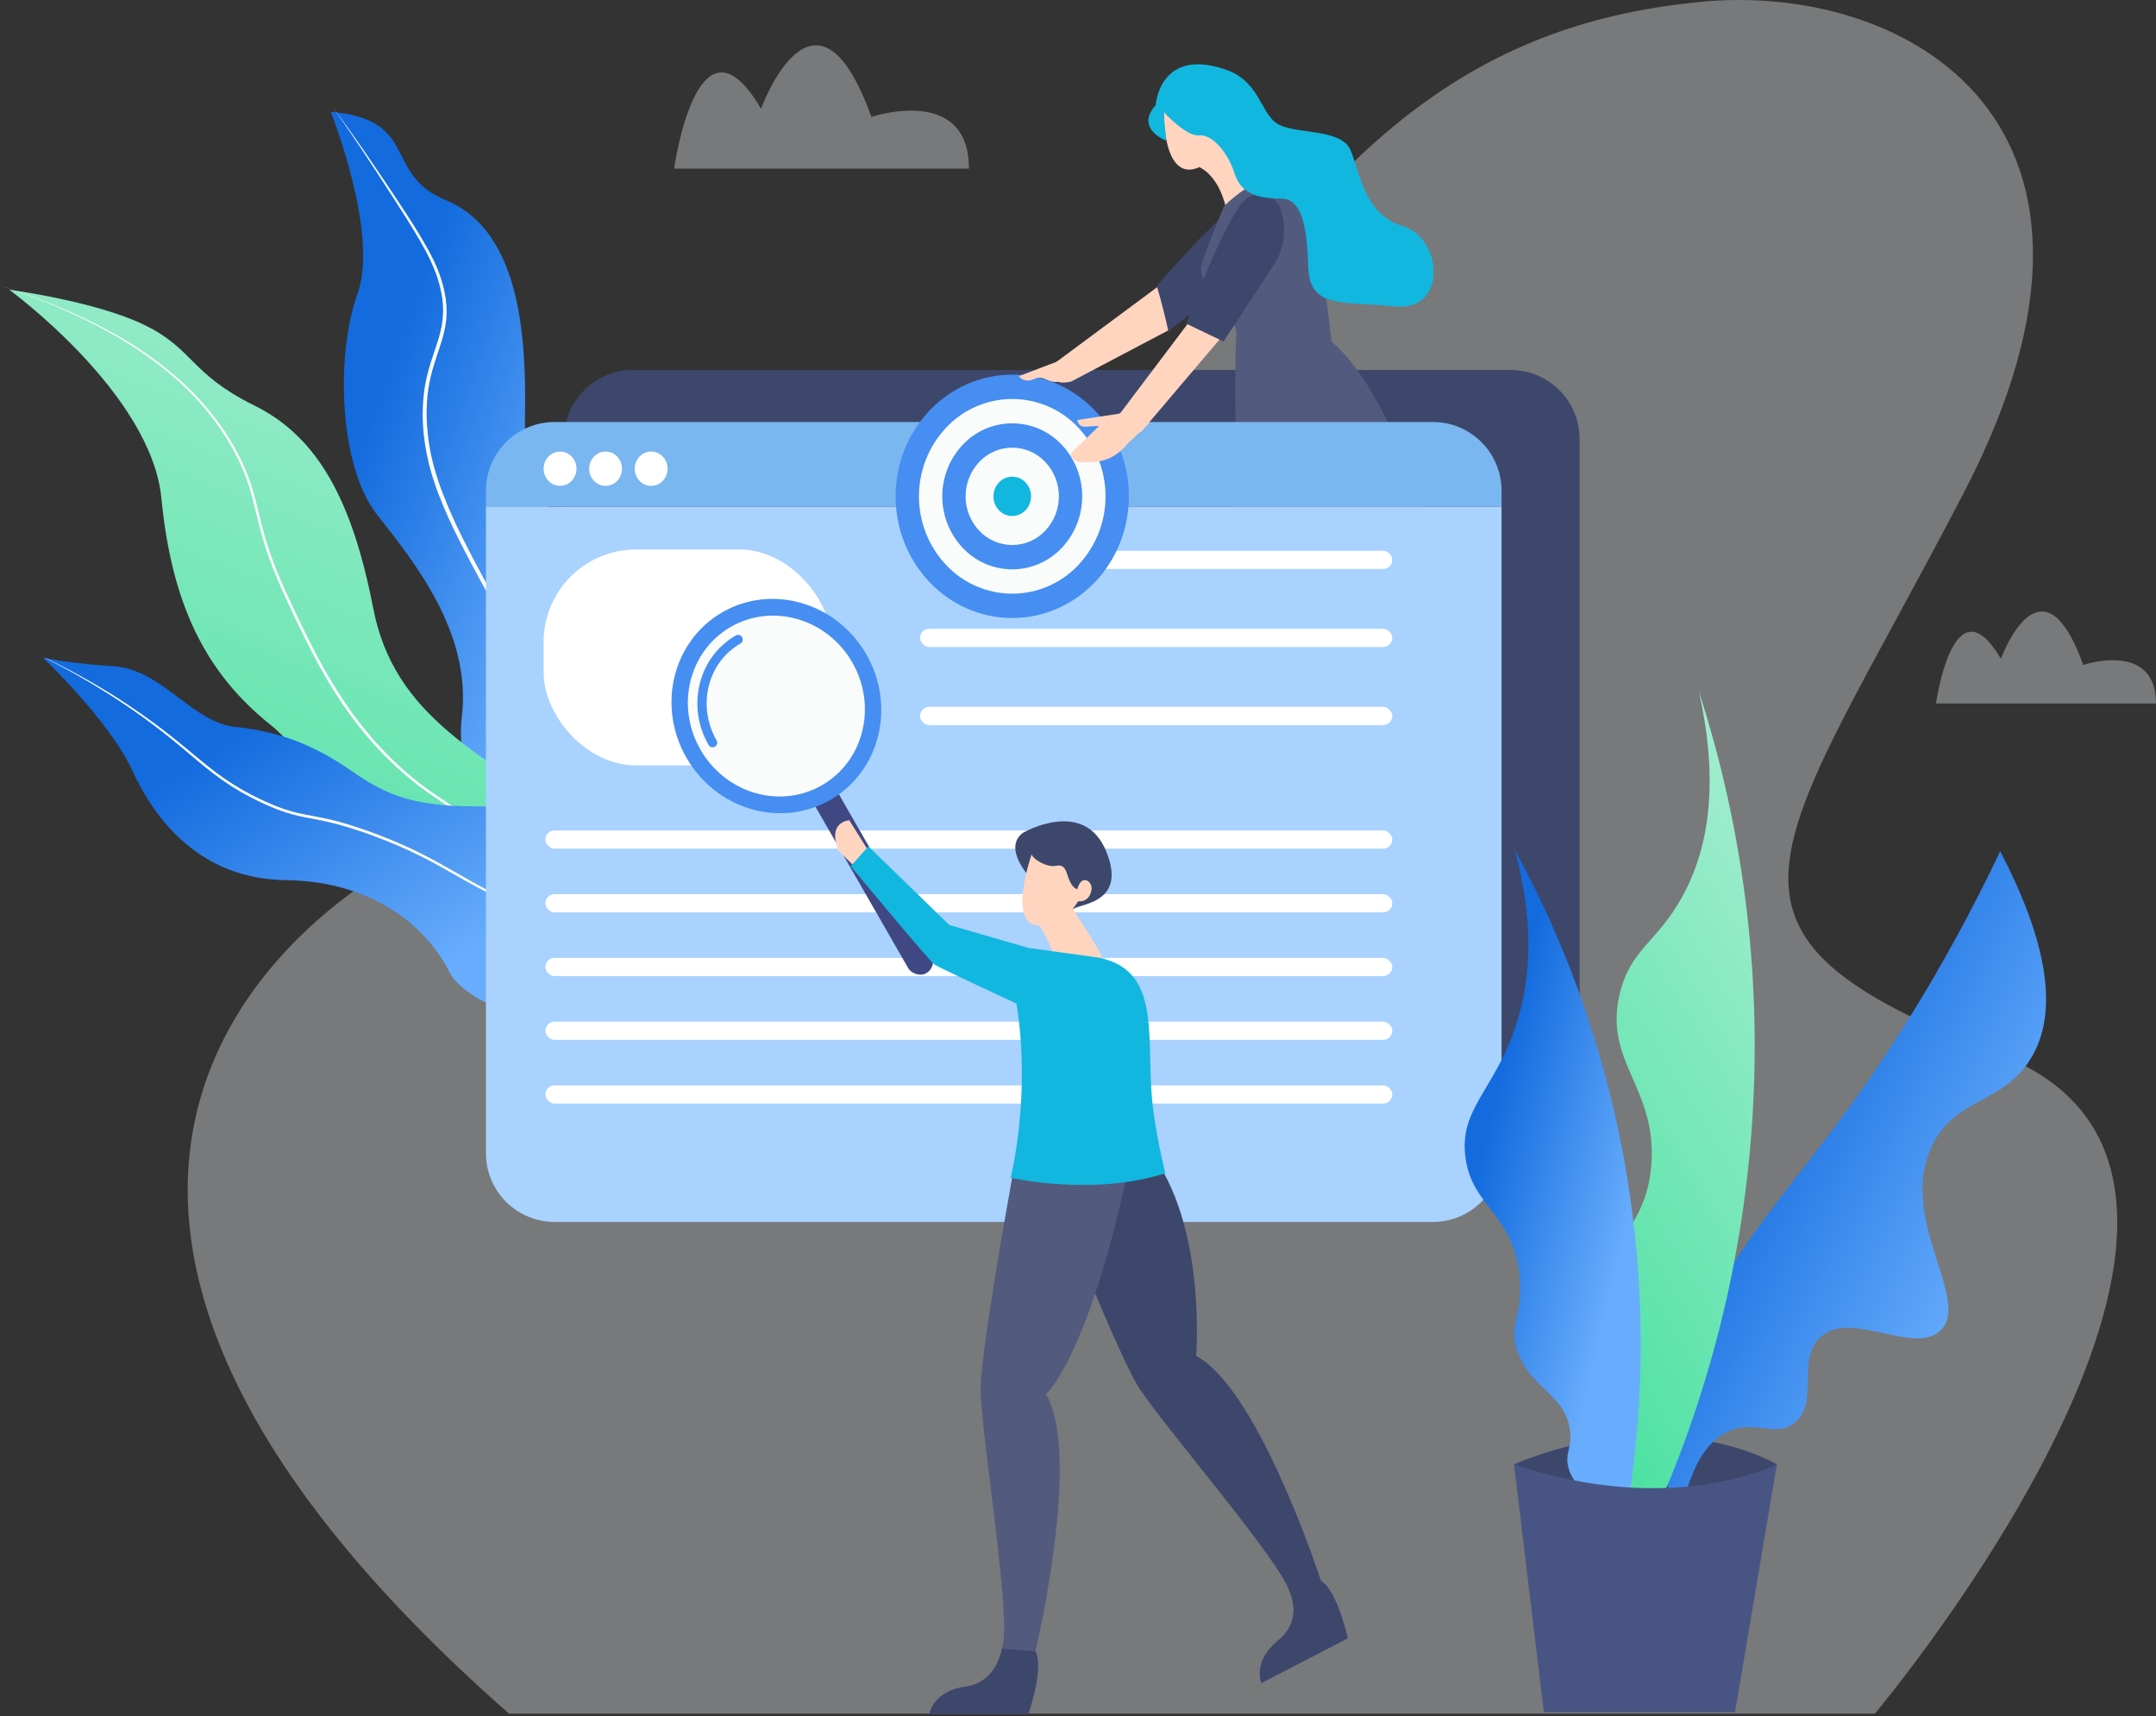 <svg width="466" height="371" viewBox="0 0 466 371" fill="none" xmlns="http://www.w3.org/2000/svg">
<rect x="0" y="0" width="466" height="371" fill="#333333" stroke="none"/>
<g opacity="0.4">
<path fill-rule="evenodd" clip-rule="evenodd" d="M110.014 370.424H405.243C405.243 370.424 502.246 254.856 432.235 227.98C362.224 201.103 383.312 185.874 424.644 106.14C465.976 26.407 411.991 -4.052 367.285 0.427C322.579 4.906 286.308 26.407 244.976 100.765C203.644 175.123 174.121 172.137 131.102 171.838C88.083 171.539 -36.756 241.418 110.014 370.424Z" fill="#DDE1E7"/>
</g>
<path fill-rule="evenodd" clip-rule="evenodd" d="M122.093 182.871C122.093 182.871 146.498 151.633 128.601 125.536C110.704 99.438 113.84 98.907 113.466 82.404C113.092 65.9 109.88 48.796 96.293 43.231C82.705 37.666 90.809 25.814 71.486 24.164C71.486 24.164 81.985 50.458 77.279 63.487C72.574 76.516 73.142 100.701 81.55 111.325C89.958 121.95 102.01 137.168 99.808 155.062C97.605 172.957 114.272 182.778 122.093 182.871Z" fill="url(#paint0_linear)"/>
<path fill-rule="evenodd" clip-rule="evenodd" d="M119.097 191.052C121.067 183.734 122.014 176.122 121.558 168.571C121.344 164.799 120.771 161.056 119.847 157.392L119.501 156.021C119.386 155.563 119.223 155.119 119.087 154.668L118.66 153.32L118.447 152.646C118.374 152.422 118.28 152.205 118.198 151.984L117.18 149.346C116.827 148.479 116.425 147.633 115.976 146.812C115.523 145.996 115.015 145.197 114.52 144.387C114.024 143.577 113.528 142.766 113.045 141.948C112.075 140.315 111.146 138.656 110.221 137.001C108.369 133.691 106.526 130.376 104.692 127.055C102.87 123.726 101.07 120.383 99.36 116.988C97.623 113.6 96.065 110.121 94.694 106.568L94.2 105.224C94.037 104.776 93.902 104.317 93.752 103.864C93.609 103.408 93.449 102.958 93.32 102.498L92.939 101.115L92.749 100.423L92.59 99.724L92.274 98.325C92.177 97.856 92.105 97.383 92.02 96.912C91.941 96.44 91.843 95.971 91.795 95.494C91.236 91.696 91.222 87.838 91.754 84.036C92.055 82.142 92.498 80.274 93.081 78.448C93.644 76.623 94.314 74.846 94.842 73.046C95.108 72.15 95.326 71.24 95.496 70.322C95.654 69.406 95.746 68.481 95.773 67.553C95.791 66.623 95.745 65.693 95.635 64.77C95.513 63.844 95.338 62.925 95.11 62.019C94.246 58.363 92.483 54.991 90.594 51.723C88.693 48.453 86.629 45.272 84.573 42.087C82.513 38.904 80.463 35.713 78.365 32.556C76.262 29.401 74.12 26.273 71.939 23.17C74.2 26.215 76.409 29.299 78.564 32.421C80.72 35.543 82.827 38.696 84.945 41.843C85.997 43.421 87.039 45.006 88.071 46.599C89.101 48.192 90.117 49.797 91.088 51.432C92.059 53.066 92.991 54.729 93.812 56.456C94.645 58.184 95.306 59.99 95.786 61.847C96.031 62.778 96.221 63.722 96.357 64.675C96.483 65.634 96.541 66.6 96.533 67.567C96.513 68.534 96.421 69.499 96.258 70.454C96.087 71.401 95.865 72.338 95.594 73.262C95.06 75.103 94.397 76.881 93.849 78.682C93.284 80.471 92.857 82.301 92.569 84.155C92.023 87.862 92.129 91.653 92.652 95.37C93.16 99.094 94.224 102.723 95.54 106.249C96.888 109.777 98.421 113.232 100.133 116.599C101.823 119.985 103.606 123.327 105.414 126.658C107.229 129.984 109.059 133.305 110.904 136.618C111.821 138.278 112.745 139.927 113.696 141.564C114.169 142.383 114.65 143.198 115.139 144.008C115.624 144.821 116.125 145.628 116.584 146.476C117.036 147.323 117.439 148.196 117.792 149.089L118.793 151.77C118.874 151.994 118.966 152.214 119.037 152.442L119.246 153.126L119.662 154.493C119.795 154.951 119.954 155.401 120.065 155.865L120.4 157.254C121.294 160.959 121.829 164.74 121.999 168.547C122.153 172.349 121.978 176.156 121.473 179.927L121.279 181.338C121.214 181.808 121.122 182.274 121.046 182.743C120.897 183.68 120.702 184.609 120.51 185.539C120.103 187.393 119.64 189.235 119.097 191.052Z" fill="white"/>
<path fill-rule="evenodd" clip-rule="evenodd" d="M152.015 224.234C152.015 224.234 156.38 196.871 129.829 180.112C103.278 163.354 85.159 154.657 80.655 131.429C76.15 108.202 68.728 94.427 54.918 87.624C41.109 80.822 41.84 75.4 31.199 70.234C20.557 65.068 2.009 62.639 2.009 62.639C2.009 62.639 32.668 84.995 34.885 107.705C37.102 130.416 44.265 145.334 58.462 156.679C72.659 168.025 79.028 198.324 108.198 205.066C137.369 211.808 152.015 224.234 152.015 224.234Z" fill="url(#paint1_linear)"/>
<path fill-rule="evenodd" clip-rule="evenodd" d="M152.786 228.153C151.605 223.385 149.881 218.767 147.649 214.391C145.409 210.024 142.57 205.992 139.214 202.411C138.35 201.544 137.508 200.655 136.6 199.835C135.697 199.008 134.762 198.221 133.793 197.473C131.839 195.997 129.805 194.628 127.701 193.374L115.124 185.705C110.934 183.143 106.747 180.577 102.594 177.954C100.514 176.646 98.447 175.318 96.393 173.967C94.341 172.612 92.305 171.232 90.338 169.744C86.452 166.705 82.875 163.288 79.661 159.545C79.244 159.091 78.873 158.599 78.479 158.125L77.315 156.689L76.205 155.212C75.834 154.721 75.459 154.231 75.115 153.72C74.41 152.71 73.696 151.706 73.039 150.665C72.706 150.147 72.361 149.636 72.039 149.112L71.078 147.534C68.533 143.316 66.332 138.909 64.207 134.48C62.114 130.04 59.97 125.602 58.299 120.962C57.448 118.65 56.739 116.286 56.117 113.904C55.494 111.523 54.983 109.118 54.322 106.766C53.03 102.054 50.869 97.61 48.18 93.531C45.475 89.446 42.264 85.721 38.622 82.444C34.971 79.171 31.016 76.254 26.812 73.731L25.248 72.764L23.641 71.87L22.033 70.98C21.494 70.687 20.966 70.374 20.41 70.114L17.111 68.485L16.286 68.079L15.444 67.709L13.759 66.967L12.075 66.226C11.793 66.104 11.515 65.975 11.231 65.859L10.374 65.524L6.945 64.183C5.809 63.715 4.637 63.346 3.481 62.937L0 61.733L3.493 62.902C4.654 63.298 5.83 63.657 6.971 64.114L10.415 65.421L11.277 65.747C11.562 65.861 11.843 65.987 12.126 66.106L13.819 66.831L15.513 67.557L16.36 67.919L17.191 68.317L20.512 69.916C21.072 70.173 21.605 70.479 22.147 70.768L23.769 71.644L25.389 72.524L26.968 73.479C31.206 75.986 35.195 78.893 38.88 82.16C42.566 85.441 45.822 89.175 48.57 93.275C51.306 97.368 53.517 101.857 54.827 106.625C55.5 108.999 56.012 111.402 56.638 113.769C57.264 116.135 57.969 118.479 58.818 120.775C60.486 125.377 62.63 129.795 64.73 134.231C66.859 138.649 69.063 143.034 71.599 147.224L72.55 148.795C72.87 149.317 73.212 149.824 73.542 150.34C74.193 151.376 74.9 152.375 75.599 153.379C75.941 153.887 76.311 154.373 76.678 154.863L77.778 156.331L78.931 157.759C79.321 158.229 79.689 158.719 80.101 159.171C83.283 162.889 86.823 166.285 90.672 169.307C92.618 170.786 94.647 172.165 96.69 173.521C98.732 174.877 100.798 176.202 102.873 177.513C107.022 180.136 111.194 182.724 115.368 185.311L127.902 193.051C130.01 194.323 132.046 195.71 134.003 197.204C134.974 197.963 135.912 198.761 136.817 199.6C137.726 200.432 138.571 201.328 139.43 202.211C142.765 205.84 145.576 209.917 147.782 214.325C149.972 218.728 151.652 223.368 152.786 228.153Z" fill="white"/>
<path fill-rule="evenodd" clip-rule="evenodd" d="M97.076 210.022C92.14 200.167 80.352 190.478 61.865 190.259C43.378 190.04 33.571 177.409 28.578 166.542C23.589 155.673 9.241 142.135 9.241 142.135C9.241 142.135 9.421 142.179 9.785 142.254C9.855 142.27 9.932 142.286 10.018 142.303C11.762 142.657 16.484 143.492 24.579 144.025C35.094 144.717 41.5 156.172 50.878 157.137C60.253 158.098 67.899 161.032 75.798 166.531C83.697 172.03 89.638 174.661 105.856 174.281C122.074 173.902 138.953 201.934 138.953 201.934C138.918 202.885 138.844 203.793 138.733 204.66C138.731 204.686 138.728 204.712 138.724 204.738C135.478 229.619 101.994 219.846 97.076 210.022Z" fill="url(#paint2_linear)"/>
<path fill-rule="evenodd" clip-rule="evenodd" d="M138.725 204.737C134.19 203.752 129.709 202.558 125.281 201.154C119.167 199.198 113.203 196.801 107.436 193.982C104.551 192.579 101.729 191.043 98.949 189.45C96.168 187.865 93.39 186.274 90.523 184.871C87.659 183.456 84.721 182.199 81.73 181.067C78.753 179.917 75.718 178.922 72.637 178.085C71.091 177.689 69.535 177.351 67.966 177.056C66.398 176.76 64.805 176.478 63.244 176.049C61.688 175.622 60.162 175.089 58.678 174.454C57.932 174.148 57.204 173.805 56.47 173.475L54.308 172.411C51.445 170.933 48.72 169.204 46.164 167.243C43.604 165.297 41.202 163.171 38.738 161.13C33.823 157.032 28.638 153.268 23.218 149.864C18.871 147.108 14.393 144.571 9.785 142.252C9.855 142.269 9.932 142.284 10.018 142.301C14.582 144.515 19.034 146.951 23.372 149.611C28.837 152.975 34.07 156.703 39.033 160.772L42.739 163.83L44.594 165.352C45.221 165.847 45.843 166.349 46.479 166.828C49.016 168.76 51.72 170.465 54.557 171.921L56.708 172.97C57.436 173.294 58.158 173.633 58.894 173.931C60.358 174.553 61.862 175.074 63.396 175.492C64.926 175.906 66.497 176.18 68.073 176.474C69.65 176.768 71.227 177.102 72.788 177.5C75.888 178.35 78.942 179.36 81.937 180.526C84.934 181.672 87.888 182.944 90.764 184.377C93.649 185.799 96.433 187.401 99.207 188.996C101.984 190.588 104.781 192.141 107.643 193.567C113.37 196.423 119.293 198.865 125.369 200.873C129.759 202.347 134.214 203.608 138.734 204.656C138.733 204.683 138.73 204.71 138.725 204.737Z" fill="white"/>
<path fill-rule="evenodd" clip-rule="evenodd" d="M136.822 79.973H326.498C334.738 79.973 341.418 86.653 341.418 94.893V237.973C341.418 246.213 334.738 252.893 326.498 252.893H136.822C128.582 252.893 121.902 246.213 121.902 237.973V94.893C121.902 86.653 128.582 79.973 136.822 79.973Z" fill="#3D476C"/>
<path fill-rule="evenodd" clip-rule="evenodd" d="M251.116 61.334L228.189 78.336C228.189 78.336 227.075 80.606 227.886 81.879C228.787 83.294 231.583 82.448 231.583 82.448L252.845 71.244C252.073 68.732 255.706 64.102 251.116 61.334Z" fill="#FFD5C0"/>
<path fill-rule="evenodd" clip-rule="evenodd" d="M250.03 61.838C250.03 61.838 251.289 65.848 252.525 71.564L274.104 54.815C274.104 54.815 281.709 42.437 274.278 40.383C269.306 39.008 250.03 61.838 250.03 61.838Z" fill="#3D476C"/>
<path fill-rule="evenodd" clip-rule="evenodd" d="M251.522 23.919C251.522 23.919 251.173 39.711 259.236 36.135C259.236 36.135 264.685 38.222 265.525 48.621C266.32 58.461 283.895 52.682 282.97 46.614C282.044 40.545 274.643 38.942 269.878 36.271C265.112 33.6 265.099 30.536 265.099 30.536C265.099 30.536 266.182 24.88 262.656 27.537C262.655 27.538 256.729 30.708 251.522 23.919Z" fill="#FFD5C0"/>
<path fill-rule="evenodd" clip-rule="evenodd" d="M264.631 44.497C264.631 44.497 261.74 51.211 259.854 56.651C257.967 62.091 267.6 67.927 267.235 72.41C266.871 76.892 266.173 111.03 271.97 158.51C271.97 158.51 297.048 165.239 316.572 148.148C316.572 148.148 307.506 90.93 287.784 73.808C287.784 73.808 285.507 51.786 282.224 43.402C277.516 31.379 264.631 44.497 264.631 44.497Z" fill="#525B7E"/>
<path fill-rule="evenodd" clip-rule="evenodd" d="M105.032 249.291C105.032 253.229 106.596 257.007 109.38 259.792C112.165 262.577 115.942 264.141 119.88 264.141H309.699C313.637 264.141 317.415 262.577 320.2 259.792C322.985 257.007 324.549 253.23 324.548 249.291V109.496H105.032V249.291Z" fill="#A9D2FF"/>
<path fill-rule="evenodd" clip-rule="evenodd" d="M309.7 91.22H119.881C115.943 91.22 112.166 92.784 109.381 95.569C106.597 98.354 105.033 102.131 105.033 106.07V109.497H324.548V106.07C324.549 102.131 322.984 98.354 320.2 95.569C317.415 92.784 313.638 91.22 309.7 91.22V91.22Z" fill="#7AB6F0"/>
<path fill-rule="evenodd" clip-rule="evenodd" d="M121.052 105.028C120.101 105.027 119.192 104.634 118.539 103.942C117.151 102.469 117.151 100.17 118.539 98.697C119.191 98.004 120.101 97.611 121.052 97.611C122.003 97.611 122.912 98.004 123.564 98.697C124.953 100.17 124.953 102.469 123.564 103.942C122.912 104.634 122.003 105.027 121.052 105.028Z" fill="white"/>
<path fill-rule="evenodd" clip-rule="evenodd" d="M130.893 105.028C129.942 105.027 129.033 104.634 128.381 103.942C126.992 102.469 126.992 100.17 128.381 98.697C129.033 98.004 129.942 97.611 130.893 97.611C131.845 97.611 132.754 98.004 133.406 98.697C134.794 100.17 134.794 102.469 133.406 103.942C132.753 104.634 131.844 105.027 130.893 105.028Z" fill="white"/>
<path fill-rule="evenodd" clip-rule="evenodd" d="M140.734 105.028C139.783 105.027 138.874 104.634 138.222 103.942C136.833 102.469 136.833 100.17 138.222 98.697C138.874 98.004 139.783 97.611 140.734 97.611C141.685 97.611 142.595 98.004 143.247 98.697C144.635 100.17 144.635 102.469 143.247 103.942C142.594 104.634 141.685 105.027 140.734 105.028Z" fill="white"/>
<rect x="117.499" y="118.774" width="62.232" height="46.674" rx="20" fill="white"/>
<rect x="117.887" y="179.507" width="183.042" height="3.936" rx="1.968" fill="white"/>
<rect x="198.864" y="152.796" width="102.065" height="3.936" rx="1.968" fill="white"/>
<rect x="198.864" y="135.925" width="102.065" height="3.936" rx="1.968" fill="white"/>
<rect x="198.864" y="119.055" width="102.065" height="3.936" rx="1.968" fill="white"/>
<rect x="117.887" y="193.284" width="183.042" height="3.936" rx="1.968" fill="white"/>
<rect x="117.887" y="207.062" width="183.042" height="3.936" rx="1.968" fill="white"/>
<rect x="117.887" y="220.838" width="183.042" height="3.936" rx="1.968" fill="white"/>
<rect x="117.887" y="234.616" width="183.042" height="3.936" rx="1.968" fill="white"/>
<path fill-rule="evenodd" clip-rule="evenodd" d="M258.183 68.038L242.049 89.43C242.049 89.43 242.129 91.07 243.11 91.927C244.371 93.027 246.604 93.406 246.604 93.406L265.408 71.241C265.408 71.241 264.331 70.753 258.183 68.038Z" fill="#FFD5C0"/>
<path fill-rule="evenodd" clip-rule="evenodd" d="M256.39 69.954C256.39 69.954 257.668 70.556 264.442 73.819L275.622 56.818C277.772 53.112 278.058 49.202 276.749 45.092C275.833 42.215 271.953 41.45 269.857 42.582C265.465 44.955 256.39 69.954 256.39 69.954Z" fill="#3D476C"/>
<path fill-rule="evenodd" clip-rule="evenodd" d="M252.06 30.404C252.06 30.404 245.235 27.844 249.785 22.725C249.785 22.725 250.638 9.644 265.711 15.331C272.536 18.175 272.536 25 276.517 26.991C280.499 28.982 289.883 27.844 291.874 32.394C293.865 36.944 294.718 46.329 303.25 48.889C311.782 51.448 312.919 67.373 301.544 66.236C290.168 65.099 283.059 66.805 282.775 57.704C282.49 48.603 281.352 42.916 276.802 42.916C272.252 42.916 268.27 42.063 266.848 37.513C265.426 32.963 262.014 28.981 259.17 29.266C256.326 29.55 251.492 24.147 251.492 24.147L252.06 30.404Z" fill="#12b7e0"/>
<path fill-rule="evenodd" clip-rule="evenodd" d="M218.788 133.593C232.709 133.593 243.993 121.817 243.993 107.29C243.993 92.763 232.709 80.986 218.788 80.986C204.868 80.986 193.583 92.763 193.583 107.29C193.583 121.817 204.868 133.593 218.788 133.593Z" fill="#468EF1"/>
<path fill-rule="evenodd" clip-rule="evenodd" d="M218.788 128.331C213.39 128.326 208.233 126.097 204.53 122.168C196.656 113.812 196.656 100.766 204.53 92.41C208.23 88.477 213.389 86.247 218.788 86.247C224.188 86.247 229.347 88.477 233.046 92.41C240.92 100.767 240.92 113.811 233.046 122.168C229.344 126.097 224.186 128.326 218.788 128.331Z" fill="#FAFCFB"/>
<path fill-rule="evenodd" clip-rule="evenodd" d="M218.788 123.071C214.739 123.067 210.871 121.395 208.095 118.449C202.189 112.182 202.189 102.398 208.095 96.131C210.869 93.181 214.739 91.509 218.788 91.509C222.837 91.509 226.707 93.181 229.481 96.131C235.387 102.398 235.387 112.182 229.481 118.449C226.704 121.395 222.836 123.067 218.788 123.071Z" fill="#468EF1"/>
<path fill-rule="evenodd" clip-rule="evenodd" d="M218.788 117.811C216.089 117.808 213.511 116.693 211.66 114.729C207.723 110.551 207.723 104.029 211.66 99.851C213.509 97.885 216.089 96.77 218.788 96.77C221.488 96.77 224.067 97.885 225.917 99.851C229.854 104.029 229.854 110.551 225.917 114.729C224.066 116.693 221.487 117.808 218.788 117.811Z" fill="#FAFCFB"/>
<path fill-rule="evenodd" clip-rule="evenodd" d="M218.788 111.538C217.698 111.537 216.657 111.087 215.91 110.294C214.32 108.607 214.32 105.974 215.91 104.287C216.657 103.493 217.698 103.042 218.788 103.042C219.878 103.042 220.92 103.493 221.666 104.287C223.256 105.974 223.256 108.607 221.666 110.294C220.919 111.087 219.878 111.537 218.788 111.538Z" fill="#12b7e0"/>
<path fill-rule="evenodd" clip-rule="evenodd" d="M228.456 78.18L220.209 81.308C220.209 81.308 221.347 83.014 223.622 81.876C225.897 80.739 227.319 84.152 230.447 81.592C233.575 79.033 228.456 78.18 228.456 78.18Z" fill="#FFD5C0"/>
<path fill-rule="evenodd" clip-rule="evenodd" d="M242.542 89.083L237.422 92.212C237.422 92.212 237.137 97.615 242.825 96.762L248.336 91.534C248.336 91.534 246.523 87.946 242.542 89.083Z" fill="#FFD5C0"/>
<path fill-rule="evenodd" clip-rule="evenodd" d="M237.423 92.212L231.903 97.545C231.702 97.641 231.552 97.817 231.488 98.031C231.425 98.244 231.455 98.474 231.572 98.664C232.322 99.878 232.762 100.096 236.286 99.889C241.12 99.605 243.396 96.192 243.396 96.192C243.396 96.192 240.835 91.359 237.423 92.212Z" fill="#FFD5C0"/>
<path fill-rule="evenodd" clip-rule="evenodd" d="M242.257 89.367L232.873 90.789C232.873 90.789 232.873 92.495 235.148 92.211C236.755 92.048 238.375 92.048 239.982 92.211L242.257 89.367Z" fill="#FFD5C0"/>
<rect x="166.202" y="156.876" width="5.73" height="63.32" rx="2.865" transform="rotate(-29.876 166.202 156.876)" fill="#404884"/>
<path fill-rule="evenodd" clip-rule="evenodd" d="M179.464 172.913C190.202 166.744 193.688 152.66 187.251 141.454C180.814 130.249 166.891 126.166 156.153 132.334C145.416 138.502 141.929 152.587 148.367 163.792C154.804 174.998 168.727 179.081 179.464 172.913Z" fill="#468EF1"/>
<path fill-rule="evenodd" clip-rule="evenodd" d="M177.645 169.746C186.707 164.54 189.649 152.654 184.216 143.197C178.784 133.741 167.034 130.295 157.972 135.5C148.91 140.706 145.968 152.592 151.401 162.049C156.833 171.506 168.583 174.952 177.645 169.746Z" fill="#FAFCFB"/>
<path fill-rule="evenodd" clip-rule="evenodd" d="M154.02 161.548C153.661 161.548 153.329 161.356 153.15 161.044C148.317 152.63 150.959 142.007 159.042 137.364C159.353 137.185 159.736 137.186 160.045 137.366C160.355 137.546 160.546 137.877 160.545 138.236C160.544 138.594 160.353 138.925 160.042 139.103C152.918 143.195 150.606 152.59 154.89 160.045C155.069 160.356 155.068 160.738 154.889 161.047C154.71 161.357 154.379 161.548 154.021 161.548H154.02Z" fill="#468EF1"/>
<path fill-rule="evenodd" clip-rule="evenodd" d="M222.562 189.594C222.562 189.594 216.676 183.34 221.091 180.029C221.091 180.029 234.335 172.303 239.117 184.076C243.899 195.849 232.31 195.297 231.851 196.676C231.393 198.055 222.562 189.594 222.562 189.594Z" fill="#3D476C"/>
<path fill-rule="evenodd" clip-rule="evenodd" d="M222.987 184.661C222.987 184.661 217.092 201.231 225.587 200.072C230.567 199.392 233.03 194.812 233.03 194.812C233.03 194.812 235.36 195.255 235.91 192.406C236.277 190.508 233.752 188.764 232.865 192.194C232.865 192.194 231.86 192.206 230.996 189.948C230.456 188.536 230.267 186.713 228.285 187.15C226.303 187.587 223.199 185.726 222.987 184.661Z" fill="#FFD5C0"/>
<path fill-rule="evenodd" clip-rule="evenodd" d="M224.161 199.303C224.161 199.303 228.718 205.843 227.837 209.622C226.955 213.4 241.965 214.92 238.715 207.972C235.466 201.025 233.056 199.443 230.182 192.881C227.308 186.319 224.161 199.303 224.161 199.303Z" fill="#FFD5C0"/>
<path fill-rule="evenodd" clip-rule="evenodd" d="M183.555 177.307C183.555 177.307 178.684 177.593 181.263 183.896L185.847 188.481L189.859 187.335L183.555 177.307Z" fill="#FFD5C0"/>
<path fill-rule="evenodd" clip-rule="evenodd" d="M279.171 345.293C279.747 347.121 280.407 351.27 276.229 354.662C270.693 359.158 272.627 363.796 272.627 363.796L291.285 354.132C291.285 354.132 289.047 343.86 285.529 341.757C285.529 341.757 285.495 341.654 285.432 341.454C284.18 337.681 271.41 299.924 258.542 293.11C258.542 293.11 261.043 262.118 246.812 246.932L224.885 250.769C224.885 250.769 241.102 291.666 245.878 299.494C250.654 307.322 277.618 338.363 278.807 344.348C278.952 344.654 279.074 344.97 279.171 345.293Z" fill="#3D476C"/>
<path fill-rule="evenodd" clip-rule="evenodd" d="M200.875 370.514H222.269C222.269 370.514 225.707 360.583 223.796 356.953C223.796 356.953 223.845 356.755 223.928 356.38C225.097 351.283 233.383 313.646 226.088 301.369C226.088 301.369 235.829 292.965 244.806 248.077L219.976 247.982C219.976 247.982 211.954 291.054 211.954 300.224C211.954 309.393 218.733 350.221 216.633 355.951C216.633 355.951 216.615 356.109 216.564 356.381C216.261 358.014 214.762 363.776 208.705 364.595C201.64 365.548 200.875 370.514 200.875 370.514Z" fill="#525B7E"/>
<path fill-rule="evenodd" clip-rule="evenodd" d="M183.875 187.241C183.875 187.241 200.972 207.87 202.02 208.538C203.069 209.205 219.691 216.941 219.691 216.941C219.691 216.941 219.694 216.958 219.702 216.993C219.894 218.027 222.888 234.777 218.447 254.573C218.447 254.573 235.988 258.678 251.875 253.615C251.875 253.615 249.353 243.587 248.881 236.043C248.022 222.289 250.314 209.684 237.549 207.01L222.347 204.916L205.173 199.942L187.695 182.943L183.875 187.241Z" fill="#12b7e0"/>
<path fill-rule="evenodd" clip-rule="evenodd" d="M200.875 370.514H222.269C222.269 370.514 225.707 360.583 223.796 356.953L216.564 356.38C216.261 358.013 214.762 363.775 208.705 364.595C201.64 365.549 200.875 370.514 200.875 370.514Z" fill="#3D476C"/>
<path fill-rule="evenodd" clip-rule="evenodd" d="M272.627 363.795L291.285 354.131C291.285 354.131 289.047 343.859 285.529 341.756L279.171 345.292C279.747 347.12 280.406 351.269 276.228 354.661C270.693 359.157 272.627 363.795 272.627 363.795Z" fill="#3D476C"/>
<path fill-rule="evenodd" clip-rule="evenodd" d="M384.053 316.525C384.053 316.525 360.81 302.643 327.236 316.525L355.321 350.423L384.053 316.525Z" fill="#3D476C"/>
<path fill-rule="evenodd" clip-rule="evenodd" d="M360.648 310.875C363.04 283.313 380.933 264.492 396.482 243.727C406.512 230.331 419.656 210.666 432.316 184.003C445.285 208.846 443.223 221.559 439.095 228.552C433.07 238.763 422.456 237.119 417.465 247.922C410.2 263.648 426.223 281.141 419.402 287.63C413.617 293.135 399.764 282.758 393.254 289.244C388.262 294.216 393.348 303.361 387.766 307.645C383.507 310.912 379.187 306.639 373.238 309.582C364.603 313.855 364.186 327.579 362.262 327.337C360.844 327.161 359.896 319.541 360.648 310.875Z" fill="url(#paint3_linear)"/>
<path fill-rule="evenodd" clip-rule="evenodd" d="M356.192 330.726C382.551 273.833 386.478 209.09 367.186 149.428C372.216 171.81 368.206 185.46 363.638 193.778C358.157 203.757 352.364 205.165 350.078 214.85C346.628 229.47 357.811 234.81 356.97 251.007C356.119 267.407 344.215 270.356 341.06 286.091C339.178 295.482 340.298 309.988 356.192 330.726Z" fill="url(#paint4_linear)"/>
<path fill-rule="evenodd" clip-rule="evenodd" d="M351.608 327.016C359.775 277.874 351.251 227.413 327.397 183.681C332.249 201.493 330.278 214.063 327.397 222.42C322.792 235.775 315.359 239.828 316.743 250.184C318.169 260.852 326.814 262.211 328.365 275.365C329.453 284.586 325.525 286.64 328.365 293.12C331.609 300.524 338.473 301.812 339.341 309.262C339.787 313.08 338.152 314.19 339.018 317.332C340.463 322.572 346.646 325.427 351.608 327.016Z" fill="url(#paint5_linear)"/>
<path fill-rule="evenodd" clip-rule="evenodd" d="M384.053 316.524C384.053 316.524 361.455 328.146 327.236 316.524L333.693 370.113H375.015L384.053 316.524Z" fill="#485584"/>
<g opacity="0.4">
<path fill-rule="evenodd" clip-rule="evenodd" d="M466 152.067H418.447C418.447 152.067 422.235 124.975 432.467 142.405C432.467 142.405 441.182 118.534 450.276 143.731C450.276 143.731 466 138.426 466 152.067Z" fill="#DDE1E7"/>
</g>
<g opacity="0.4">
<path fill-rule="evenodd" clip-rule="evenodd" d="M209.425 36.445H145.699C145.699 36.445 150.777 0.139 164.487 23.497C164.487 23.497 176.166 -8.494 188.352 25.274C188.352 25.274 209.425 18.165 209.425 36.445Z" fill="#DDE1E7"/>
</g>
<defs>
<linearGradient id="paint0_linear" x1="86.011" y1="72.507" x2="139.36" y2="91.961" gradientUnits="userSpaceOnUse">
<stop stop-color="#136BDE"/>
<stop offset="1" stop-color="#68ADFD"/>
</linearGradient>
<linearGradient id="paint1_linear" x1="129.984" y1="68.782" x2="69.584" y2="225.627" gradientUnits="userSpaceOnUse">
<stop stop-color="#A3EDD0"/>
<stop offset="1" stop-color="#4DE1A3"/>
</linearGradient>
<linearGradient id="paint2_linear" x1="38.831" y1="165.989" x2="76.528" y2="222.74" gradientUnits="userSpaceOnUse">
<stop stop-color="#136BDE"/>
<stop offset="1" stop-color="#68ADFD"/>
</linearGradient>
<linearGradient id="paint3_linear" x1="379.057" y1="227.664" x2="440.271" y2="259.439" gradientUnits="userSpaceOnUse">
<stop stop-color="#136BDE"/>
<stop offset="1" stop-color="#68ADFD"/>
</linearGradient>
<linearGradient id="paint4_linear" x1="373.495" y1="156.32" x2="284.423" y2="209.669" gradientUnits="userSpaceOnUse">
<stop stop-color="#A3EDD0"/>
<stop offset="1" stop-color="#4DE1A3"/>
</linearGradient>
<linearGradient id="paint5_linear" x1="325.254" y1="227.341" x2="359.388" y2="235.577" gradientUnits="userSpaceOnUse">
<stop stop-color="#136BDE"/>
<stop offset="1" stop-color="#68ADFD"/>
</linearGradient>
</defs>
</svg>
